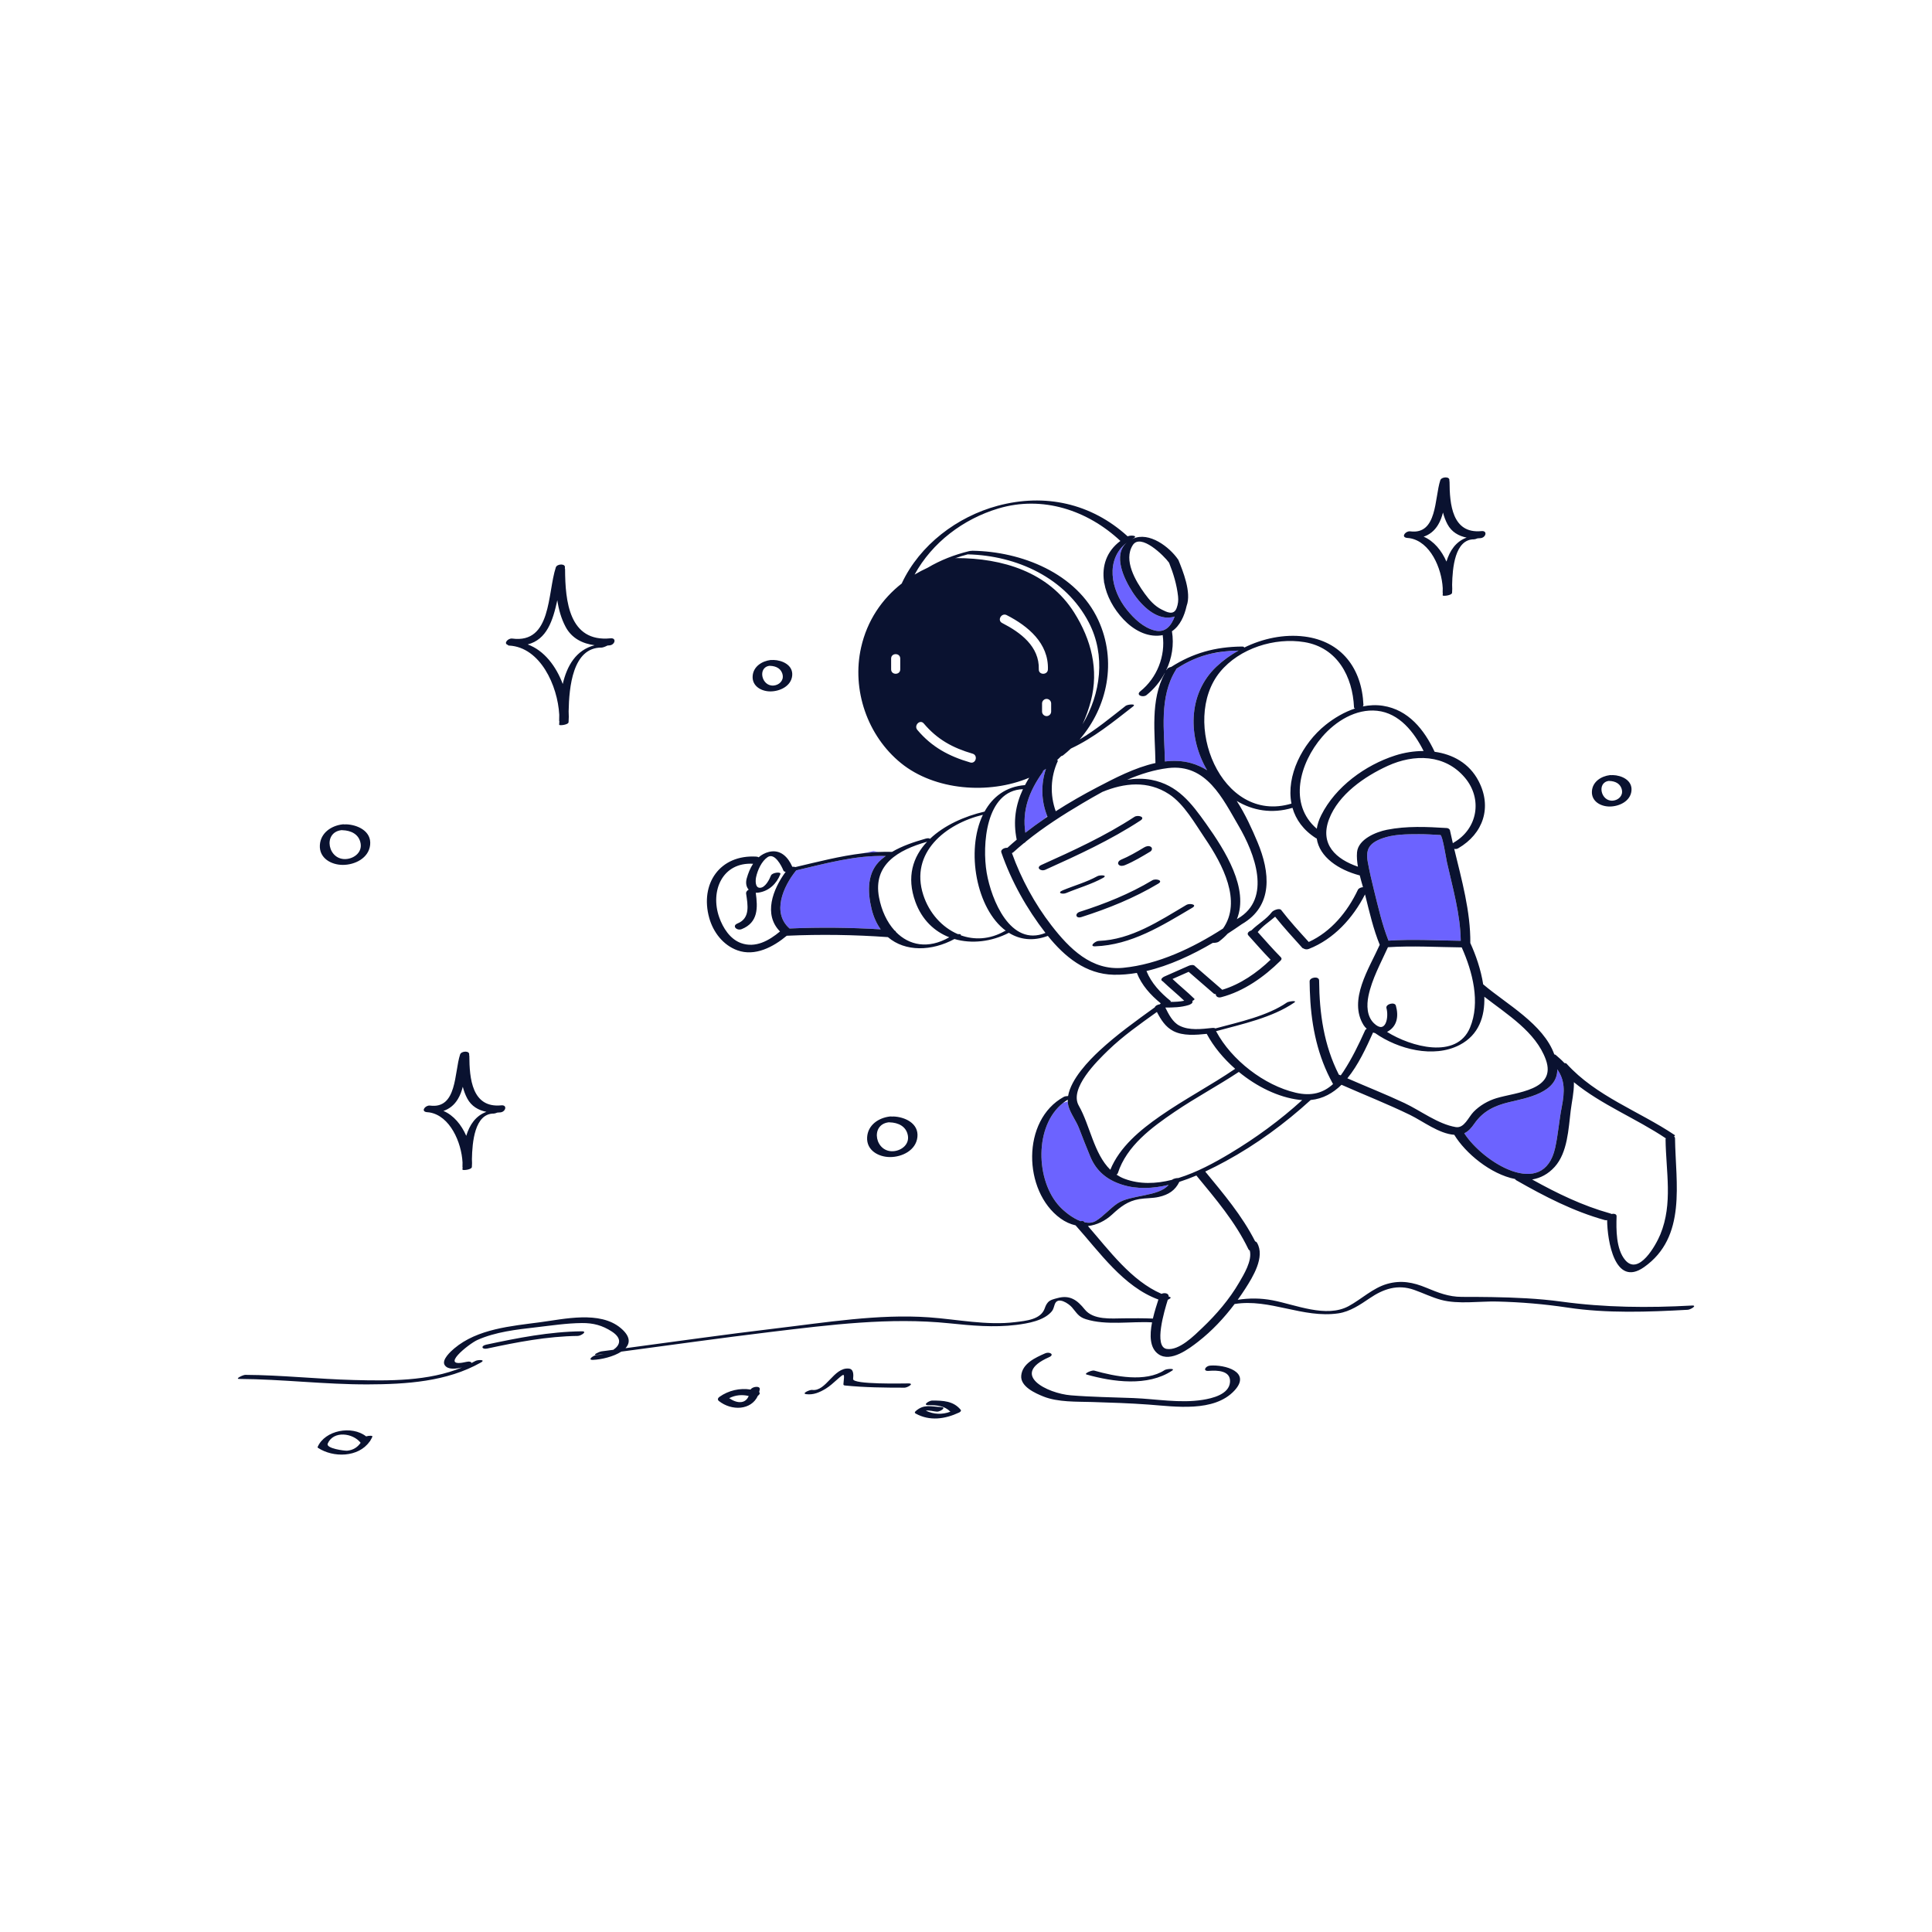 <?xml version="1.0" standalone="no"?>
<svg version="1.1" id="Layer_1" xmlns="http://www.w3.org/2000/svg" xmlns:xlink="http://www.w3.org/1999/xlink" x="0px" y="0px" width="595.279px" height="595.281px" viewBox="0 0 595.279 595.281" enable-background="new 0 0 595.279 595.281" xml:space="preserve">
<path id="color_x5F_2" fill="#6c63ff" d="M360.076,365.078c-3.104,3.707-11.618,2.975-15.678,5.653
	c-2.413,1.593-4.266,3.938-6.72,5.429c-1.042,0.633-2.244,0.713-3.478,0.459c-0.067-0.074-0.136-0.154-0.202-0.229
	c-0.175-0.195-0.59-0.213-1.046-0.131c-2.555-0.943-5.068-3.031-6.443-4.5c-7.445-7.947-7.915-24.938,1.087-31.959l1.401-0.461
	c0.016,0.492,0.063,0.98,0.193,1.453c0.646,2.328,2.421,4.559,3.295,6.881c1.088,2.895,2.251,5.759,3.421,8.617
	c1.859,4.547,5.183,7.26,9.901,8.75C350.375,366.48,355.264,366.225,360.076,365.078z M479.823,329.483
	c0.102,7.271-9.532,8.838-14.946,10.138c-4.388,1.053-7.95,2.766-10.591,6.572c-0.922,1.328-1.837,2.395-3.123,2.98
	c5.718,8.92,24.423,20.639,28.01,4.504c0.924-4.156,1.203-8.416,2.025-12.563C482.178,336.178,482.139,332.774,479.823,329.483z
	 M443.809,257.282c-2.189-0.13-4.385-0.263-6.581-0.261c-3.771,0.005-7.886,0.004-11.468,1.338c-4.014,1.494-5.018,3.469-4.313,7.3
	c0.535,2.912,1.194,5.801,1.914,8.672c1.292,5.155,2.486,10.535,4.458,15.497c7.409-0.487,14.838-0.054,22.256,0.042
	c-0.101-8.177-2.495-16.343-4.264-24.259C445.621,264.755,444.464,257.321,443.809,257.282z M269.118,262.242l-3.296,0.672
	c1.655-0.197,3.315-0.339,4.98-0.409L269.118,262.242z M245.304,268.185c-0.021,0.03-0.034,0.057-0.059,0.088
	c-3.898,4.832-7.519,12.938-1.969,17.811c9.367-0.404,18.731-0.304,28.084,0.261c-1.25-1.717-2.225-3.833-2.835-6.379
	c-1.258-5.251-1.449-11.303,3.033-15.155c0.438-0.376,0.894-0.725,1.354-1.061C263.582,263.472,254.336,266.071,245.304,268.185z
	 M355.792,194.258c3.34,0.822,5.134-1.542,6.148-4.305c-5.227,1.73-10.255-3.342-12.935-7.45
	c-2.755-4.224-6.161-11.489-1.877-15.285c-6.55,5.125-4.97,14.409,0.095,20.678C349.409,190.6,352.306,193.399,355.792,194.258z
	 M340.157,179.126l-0.076,0.265c0,0,0.058,0.08,0.157,0.219C340.21,179.448,340.18,179.288,340.157,179.126z M376.901,200.757
	c-1.138,0.172-2.334,0.371-3.544,0.596c-3.826,0.863-7.354,2.381-10.902,4.709c-0.02,0.083-0.05,0.172-0.114,0.273
	c-5.293,8.451-3.567,18.808-3.418,28.285c2.735-0.321,5.456-0.229,8.081,0.508c1.779,0.499,3.409,1.259,4.929,2.193
	c-5.807-9.874-6.178-23.355,2.865-31.912c2.015-1.907,4.334-3.581,6.837-4.98c-0.101,0.021-0.196,0.036-0.275,0.037
	C379.809,200.483,378.336,200.589,376.901,200.757z M322.678,251.47c-1.878-4.628-2.015-9.851-0.408-14.564
	c-0.276,0.184-0.553,0.368-0.838,0.542c-0.016,0.173-0.085,0.366-0.237,0.583c-4.144,5.868-6.285,11.624-5.271,18.544
	c1.924-1.507,3.915-2.944,5.942-4.334L322.678,251.47z"></path>
<path id="color_x5F_1" d="M351.408,252.8c-9.253,6.048-19.266,10.652-29.322,15.181c-1.402,0.631-3.046-0.655-1.222-1.477
	c9.833-4.427,19.629-8.905,28.678-14.819C350.607,250.988,353.056,251.722,351.408,252.8z M338.118,269.971
	c-3.387,1.86-7.117,2.873-10.668,4.353c-1.892,0.788-0.115,1.321,1.05,0.836c3.776-1.573,7.729-2.668,11.332-4.647
	C341.53,269.581,338.881,269.552,338.118,269.971z M344.646,266.373c0.453,0.59,1.378,0.437,1.963,0.195
	c2.743-1.133,5.281-2.667,7.82-4.19c0.523-0.313,0.733-1.081,0.167-1.457c-0.646-0.43-1.474-0.175-2.075,0.186
	c-2.328,1.396-4.666,2.771-7.18,3.81C344.826,265.129,344.216,265.811,344.646,266.373z M355.054,271.23
	c-6.984,4.187-14.558,7.222-22.299,9.692c-1.716,0.548-1.306,2.197,0.438,1.64c8.237-2.628,16.271-5.855,23.701-10.308
	C358.58,271.245,356.081,270.614,355.054,271.23z M365.572,278.799c-8.356,4.942-17.021,10.754-27.038,11.108
	c-1.085,0.039-3.072,1.738-1.12,1.67c11.163-0.395,20.616-6.365,29.962-11.892C369.064,278.686,366.522,278.237,365.572,278.799z
	 M179.233,410.196c-9.983,0.123-19.688,2.032-29.419,4.114c-1.75,0.375-1.396,1.563,0.32,1.195
	c9.237-1.978,18.433-3.77,27.913-3.885C178.981,411.608,181.18,410.174,179.233,410.196z M520.031,403.563
	c-12.144,0.676-24.913,1.15-36.982-0.67c-7.222-1.09-14.49-1.698-21.792-1.873c-5.387-0.127-11.966,0.916-17.233-0.512
	c-2.879-0.779-5.506-2.088-8.308-3.08c-5.114-1.81-9.463-0.297-13.702,2.582c-2.885,1.961-6.072,4.123-9.611,4.647
	c-10.937,1.625-21.221-4.64-32.005-2.87c-3.254,4.32-7.027,8.34-11.25,11.615c-2.808,2.181-8.417,6.441-12.175,3.869
	c-2.771-1.896-2.771-5.914-2.008-9.834c-6.572-0.365-14.073,1.021-20.413-0.98c-2.309-0.729-2.786-1.949-4.277-3.66
	c-0.98-1.125-4.397-3.494-5.293-0.91c-0.228,0.658-0.411,1.543-0.857,2.094c-2.403,2.961-7.45,3.795-11.021,4.24
	c-6.896,0.855-13.751,0.211-20.63-0.496c-18.335-1.885-36.813,0.479-55.048,2.674c-15.353,1.85-30.663,4.023-45.992,6.056
	c-2.412,1.572-6.206,2.446-8.707,2.542c-1.947,0.075,0.185-1.471,1.163-1.509c0.689-0.026,1.414-0.138,2.124-0.319
	c-0.672,0.088-1.343,0.18-2.015,0.266c-1.883,0.242,0.609-0.967,1.285-1.053c1.23-0.158,2.46-0.328,3.69-0.49
	c2.067-1.385,2.825-3.496-0.447-5.621c-2.938-1.91-5.742-2.656-9.244-2.621c-4.785,0.047-9.454,0.775-14.193,1.318
	c-6.008,0.689-12.43,1.41-18,3.897c-2.679,1.196-12.215,8.851-3.288,6.729c0.885-0.209,1.405,0.027,1.474,0.363
	c0.396-0.205,0.796-0.398,1.187-0.619c0.722-0.41,3.375-0.479,1.694,0.473c-10.467,5.929-23.089,6.703-34.854,6.74
	c-13.221,0.041-26.376-1.611-39.59-1.682c-1.46-0.007,1.206-1.26,1.859-1.257c11.155,0.06,22.271,1.304,33.421,1.59
	c10.942,0.281,23.012,0.407,33.343-3.864c-1.932,0.442-4.357,0.762-5.32-0.738c-1.038-1.614,1.907-4.256,2.926-5.116
	c7.19-6.067,17.538-6.894,26.48-8.085c7.422-0.988,18.394-3.594,24.808,1.779c3.037,2.543,2.971,4.631,1.491,6.219
	c15.327-2.039,30.634-4.234,45.989-6.053c15.495-1.834,31.925-4.568,47.554-3.455c8.729,0.623,17.786,2.562,26.536,1.475
	c3.253-0.404,7.883-0.742,9.1-4.256c0.251-0.725,0.477-1.229,0.967-1.818c0.675-0.813,2.016-1.074,2.966-1.335
	c3.871-1.058,6.125,0.677,8.381,3.493c2.675,3.341,8.186,2.781,12.058,2.746c2.988-0.026,5.967-0.047,8.947,0.074
	c0.507-2.192,1.189-4.275,1.699-5.865c-10.778-3.924-18.147-14.625-25.521-22.854c-1.595-0.361-3.176-1.061-4.682-2.156
	c-11.545-8.396-12.006-30.295,1.065-37.44c0.286-0.157,0.827-0.246,1.311-0.251c0.864-5.25,6.483-11.018,9.659-13.965
	c5.325-4.941,11.202-9.139,17.077-13.387c0.083-0.432,0.813-0.818,1.54-0.926c0.079-0.104,0.163-0.201,0.267-0.279
	c-3.15-2.598-5.868-5.57-7.354-9.375c-2.391,0.4-4.777,0.615-7.141,0.563c-8.597-0.187-15.102-5.524-20.286-11.969
	c-4.62,1.725-8.669,1.139-12.014-0.954c-5.363,2.77-11.458,3.465-16.771,1.914c-6.973,3.78-15.14,4.008-20.492-0.581
	c-10.367-0.742-20.743-0.898-31.127-0.426c-0.017,0.001-0.029-0.002-0.045-0.001c-4.129,3.45-9.766,6.46-15.218,4.488
	c-4.372-1.581-7.427-5.548-8.661-9.956c-2.954-10.554,3.298-19.596,14.514-18.912c0.328,0.02,0.552,0.101,0.704,0.216
	c0.889-0.778,1.94-1.371,3.189-1.675c3.536-0.861,5.886,1.608,7.18,4.583c0.345-0.032,0.685,0,0.944,0.1
	c6.836-1.596,13.766-3.414,20.768-4.246c1.655-0.197,3.315-0.339,4.98-0.409c1.346-0.057,2.694-0.07,4.044-0.025
	c3.186-1.875,6.742-3.047,10.326-4.076c0.752-0.216,1.202-0.129,1.345,0.068c4.366-4.167,10.646-6.983,16.834-8.408
	c2.49-4.532,6.566-7.714,12.458-8.16c0.397-0.761,0.824-1.518,1.288-2.273c-12.442,5.245-29.117,3.922-39.493-4.497
	c-10.365-8.41-15.238-22.594-12.296-35.644c1.868-8.285,6.408-14.931,12.582-19.756c-0.017-0.022-0.022-0.049-0.009-0.079
	c5.518-11.757,17.037-20.464,29.481-23.811c14.591-3.924,28.882-0.779,40.08,9.415c0.82-0.428,3.448-0.271,1.733,0.635
	c-0.174,0.092-0.337,0.19-0.503,0.286c0.138-0.07,0.274-0.144,0.422-0.208c4.986-2.231,11.261,2.572,13.898,6.438
	c0.003,0.004,0.003,0.008,0.005,0.012c0.038,0.042,0.069,0.088,0.091,0.142c1.329,3.285,4.089,9.97,2.521,14.117
	c-0.674,3.079-2.026,6.13-4.524,7.826c0.001,0.006,0.004,0.01,0.005,0.015c0.68,4.15-0.014,8.305-1.765,11.985
	c0.044-0.031,0.088-0.06,0.131-0.09c0.054-0.088,0.097-0.179,0.151-0.267c0.207-0.33,0.717-0.56,1.249-0.662
	c6.688-4.264,13.568-6.193,21.732-6.276c0.683-0.007,0.827,0.148,0.699,0.352c5.783-2.856,12.396-4.232,18.636-3.438
	c11.425,1.456,17.675,9.83,18.165,21.065c0.008,0.173-0.073,0.332-0.205,0.474c2.035-0.417,4.122-0.522,6.21-0.2
	c7.849,1.216,12.731,7.365,15.932,14.171c5.568,0.771,10.673,3.512,13.533,9.003c4.201,8.063,1.486,16.216-6.265,20.729
	c-0.436,0.253-0.876,0.28-1.238,0.171c2.3,9.529,5.06,19.319,4.966,29.028c1.67,3.644,3.262,8.181,3.962,12.737
	c0.034,0.022,0.07,0.04,0.102,0.065c7.021,5.988,18.456,12.139,21.812,21.512c0.174,0.021,0.324,0.066,0.429,0.154
	c0.913,0.769,1.856,1.604,2.708,2.521c0.278-0.007,0.512,0.04,0.631,0.173c9.126,10.084,22.258,14.573,33.333,22
	c0.147,0.1,0.035,0.27-0.213,0.448c0.185,0.123,0.304,0.308,0.308,0.569c0.171,13.713,3.7,30.371-9.561,39.688
	c-9.028,6.344-11.313-8.271-11.357-14.492c-0.238,0.047-0.476,0.051-0.693-0.008c-9.741-2.717-18.535-7.279-27.281-12.26
	c-0.211-0.12-0.332-0.258-0.395-0.4c-7.581-1.494-15.334-8.014-18.732-13.625c-4.699-0.32-9.731-4.228-13.617-6.119
	c-6.923-3.371-14.09-6.178-21.127-9.293c-2.598,2.547-5.696,4.328-9.503,4.695c-7.906,7.213-16.749,13.711-26.145,18.818
	c-1.976,1.073-4.109,2.18-6.34,3.225c5.629,6.85,11.343,13.563,15.374,21.494c0.239,0.076,0.443,0.219,0.578,0.445
	c2.576,4.354-1.314,10.568-3.623,14.174c-0.736,1.148-1.521,2.281-2.327,3.404c3.558-0.557,7.105-0.539,10.732,0.148
	c7.056,1.34,16.551,5.535,23.448,1.801c3.958-2.143,7.482-5.607,11.891-6.857c4.264-1.207,7.977-0.502,12.044,1.188
	c3.639,1.513,6.887,2.813,10.917,2.817c3.063,0.004,6.13,0.004,9.194,0.061c7.199,0.129,14.422,0.424,21.563,1.403
	c13.304,1.825,26.716,1.948,40.113,1.205C523.178,402.146,520.878,403.516,520.031,403.563z M277.378,202.909
	c0-1.81-2.808-1.81-2.808,0v3.333c0,1.81,2.808,1.81,2.808,0V202.909z M401.225,338.955c-0.303-0.021-0.605-0.041-0.917-0.08
	c-6.463-0.783-13.107-4.08-18.606-8.6c-6.479,4.289-13.362,7.939-19.79,12.308c-7.051,4.792-14.788,10.459-17.5,18.927
	c-0.051,0.156-0.198,0.295-0.401,0.416c0.75,0.492,1.551,0.934,2.455,1.271c4.711,1.76,9.712,1.566,14.617,0.334
	c0.435-0.363,1.367-0.576,2.011-0.563c5.707-1.758,11.208-4.768,15.882-7.57C386.864,350.668,394.414,345.162,401.225,338.955z
	 M413.892,330.215c2.655-4.045,4.746-8.371,6.729-12.775c0.081-0.182,0.264-0.336,0.497-0.462c-0.364-0.325-0.698-0.681-0.952-1.087
	c-4.84-7.764,1.699-17.508,4.953-24.788c-1.952-4.757-3.137-9.947-4.383-14.917c-0.048-0.193-0.106-0.399-0.159-0.597
	c-3.714,7.289-9.59,13.762-17.306,16.791c-0.63,0.248-1.295,0.116-1.7-0.171c-0.126-0.022-0.229-0.066-0.293-0.139
	c-2.842-3.152-5.734-6.3-8.389-9.62c-1.799,1.571-3.873,2.858-5.364,4.732c2.34,2.605,4.647,5.261,7.11,7.749
	c0.075,0.076,0.125,0.152,0.161,0.229c0.028,0.049,0.045,0.101,0.055,0.156c0,0.003,0.001,0.005,0.002,0.008
	c0.007,0.047,0.005,0.097-0.002,0.148c-0.002,0.024-0.005,0.048-0.011,0.072c-0.006,0.022-0.016,0.045-0.025,0.069
	c-0.021,0.055-0.047,0.108-0.083,0.161c-0.007,0.01-0.014,0.021-0.021,0.031c-0.032,0.044-0.067,0.086-0.108,0.128
	c-0.025,0.029-0.043,0.057-0.074,0.087c-5.044,4.997-11.344,9.449-18.277,11.24c-1.051,0.273-1.671-0.314-1.649-0.941
	c-0.262-0.006-0.491-0.063-0.64-0.191c-2.573-2.229-5.146-4.461-7.719-6.691c-1.66,0.734-3.32,1.469-4.979,2.201
	c2.2,2.092,4.586,3.986,6.748,6.117c0.161,0.158-0.163,0.426-0.639,0.658c0.018,0.035,0.042,0.063,0.053,0.104
	c0.172,0.642-0.795,1.039-1.238,1.175c-2.304,0.702-4.733,0.752-7.131,0.754c1.024,2.059,2.238,4.484,4.316,5.563
	c3.056,1.586,6.839,1.052,10.126,0.723c0.485-0.049,0.797,0.018,0.972,0.146c7.297-1.969,15.949-3.797,22.069-7.996
	c0.491-0.338,3.391-0.762,2.209,0.049c-6.747,4.629-16.093,6.627-24.081,8.799c0.033,0.039,0.066,0.076,0.092,0.122
	c4.706,8.769,14.734,16.548,24.446,18.825c4.841,1.137,8.5,0.117,11.544-2.674c-0.037-0.041-0.073-0.082-0.102-0.131
	c-0.288-0.521-0.56-1.043-0.825-1.568c-4.322-8.494-5.931-17.616-6.247-27.069c-0.032-0.954-0.056-1.909-0.063-2.87
	c-0.009-1.246,2.919-1.725,2.93-0.242c0.075,10.135,1.476,19.959,6.082,29.008c0.095,0.019,0.188,0.045,0.275,0.086
	c0.101,0.045,0.203,0.088,0.304,0.133C413.368,330.984,413.633,330.609,413.892,330.215z M450.076,289.871
	c-0.101-8.177-2.495-16.343-4.264-24.259c-0.19-0.856-1.349-8.29-2.004-8.329c-2.189-0.13-4.385-0.263-6.581-0.261
	c-3.771,0.005-7.886,0.004-11.468,1.338c-4.014,1.494-5.018,3.469-4.313,7.3c0.535,2.912,1.194,5.801,1.914,8.672
	c1.292,5.155,2.486,10.535,4.458,15.497C435.229,289.341,442.658,289.774,450.076,289.871z M464.877,339.621
	c-4.388,1.053-7.95,2.766-10.591,6.572c-0.922,1.328-1.837,2.395-3.123,2.98c5.718,8.92,24.423,20.639,28.01,4.504
	c0.924-4.156,1.203-8.416,2.025-12.563c0.979-4.938,0.939-8.342-1.375-11.633C479.925,336.754,470.291,338.321,464.877,339.621z
	 M483.953,342.238c-0.687,5.635-0.962,12.881-4.918,17.279c-2.036,2.264-4.422,3.479-6.962,3.9
	c7.702,4.278,15.502,8.073,24.056,10.457c0.159,0.045,0.277,0.104,0.377,0.168c0.78-0.164,1.611-0.004,1.588,0.7
	c-0.129,4.046-0.188,10.136,2.654,13.5c4.146,4.909,9.436-4.504,10.842-7.935c3.888-9.486,1.718-19.344,1.594-29.246
	c-0.001-0.111,0.036-0.217,0.093-0.315c-9.192-6.164-19.795-10.313-28.354-17.312c0.006,0.113,0.019,0.225,0.02,0.338
	C484.973,336.633,484.297,339.414,483.953,342.238z M449.728,321.971c-8.009,4.166-18.976,1.309-26.021-3.645
	c-0.219-0.055-0.434-0.113-0.646-0.191c-2.109,4.688-4.555,10.01-7.916,14.108c5.854,2.569,11.813,4.905,17.599,7.626
	c4.924,2.316,10.345,6.505,15.799,7.404c2.628,0.434,3.886-3.055,5.509-4.717c1.896-1.941,4.423-3.4,7.014-4.188
	c6.042-1.838,18.669-2.391,15.219-11.906c-3.093-8.525-11.858-13.85-18.938-19.355C457.532,313.2,455.671,318.879,449.728,321.971z
	 M450.376,291.905c-7.574-0.079-15.162-0.544-22.728-0.057c-2.203,4.884-4.94,9.787-6.015,15.053c-0.567,2.78-0.532,6.229,1.7,8.38
	c3.668,3.535,4.619-1.934,3.856-4.654c-0.352-1.254,2.544-2.037,2.897-0.777c0.913,3.256,0.432,6.441-2.719,8.097
	c7.332,4.593,21.419,8.524,25.547-1.276C456.204,308.869,453.713,299.371,450.376,291.905z M440.142,233.667
	c-4.131-0.446-8.511,0.458-12.575,2.313c-7.107,3.246-15.144,8.771-18.057,16.401c-2.983,7.813,2.193,12.364,8.889,14.658
	c-0.261-1.519-0.4-3.018-0.278-4.429c0.35-4.044,5.887-6.289,9.22-6.947c6.101-1.205,12.286-0.913,18.456-0.531
	c0.388,0.023,0.876,0.311,0.961,0.719c0.277,1.316,0.578,2.639,0.89,3.966c0.097-0.086,0.204-0.171,0.34-0.25
	c7.313-4.256,8.869-13.429,3.368-19.949c-3.039-3.603-6.9-5.442-11.021-5.929C440.267,233.683,440.204,233.676,440.142,233.667z
	 M407.397,227.011c-7.02,8.147-10.468,20.812-1.678,28.334c0.197-1.314,0.637-2.704,1.371-4.169
	c4.392-8.773,13.566-15.435,22.782-18.396c2.784-0.894,5.79-1.386,8.765-1.383c-2.911-5.807-7.472-11.676-14.326-12.396
	C417.782,218.314,411.528,222.217,407.397,227.011z M375.905,207.044c-12.324,15.058,0.227,47.111,22.017,40.557
	c-1.689-8.526,3.315-18.495,10.515-24.251c2.656-2.124,5.768-3.971,9.081-5.056c-0.191-0.061-0.317-0.166-0.326-0.329
	c-0.416-9.51-5.139-18.44-15.278-20.117C392.772,196.337,381.896,199.725,375.905,207.044z M381.106,283.221
	c0.07-0.052,0.144-0.105,0.229-0.155c10.704-6.188,5.177-20.271,0.33-28.557c-4.938-8.439-9.914-19.276-21.767-17.853
	c-4.288,0.515-8.51,1.854-12.596,3.601c2.49-0.399,5.006-0.451,7.474,0.025c8.072,1.557,12.316,7.168,16.847,13.541
	C377.513,262.109,384.891,273.791,381.106,283.221z M361.94,189.954c-5.227,1.73-10.255-3.342-12.935-7.45
	c-2.755-4.224-6.161-11.489-1.877-15.285c-6.55,5.125-4.97,14.409,0.095,20.678c2.187,2.705,5.083,5.503,8.568,6.362
	C359.132,195.081,360.926,192.716,361.94,189.954z M373.357,201.353c-3.826,0.863-7.354,2.381-10.902,4.709
	c-0.02,0.083-0.05,0.172-0.114,0.273c-5.293,8.451-3.567,18.808-3.418,28.285c2.735-0.321,5.456-0.229,8.081,0.508
	c1.779,0.499,3.409,1.259,4.929,2.193c-5.807-9.874-6.178-23.355,2.865-31.912c2.015-1.907,4.334-3.581,6.837-4.98
	c-0.101,0.021-0.196,0.036-0.275,0.037c-1.55,0.016-3.023,0.121-4.458,0.29C375.688,200.9,374.507,201.094,373.357,201.353z
	 M352.691,182.883c1.443,1.986,3.044,3.85,5.298,4.957c1.368,0.672,3.661,1.971,4.563-0.523c0.428-1.184,0.565-2.304,0.428-3.572
	c-0.385-3.555-1.437-7.054-2.771-10.365c-1.59-2.216-8.77-9.204-11.186-5.417C346.061,172.606,349.897,179.038,352.691,182.883z
	 M281.797,177.04c1.292-0.777,2.644-1.476,4.034-2.115c3.955-2.345,8.225-3.999,12.701-5.096c0.343-0.084,0.607-0.107,0.826-0.103
	c0.096-0.02,0.179-0.033,0.235-0.032c15.055,0.215,32.124,6.865,38.809,21.373c5.78,12.541,2.918,26.739-5.767,36.787
	c5.044-2.979,9.629-6.807,14.214-10.382c0.563-0.438,3.463-0.738,2.252,0.207c-6.075,4.737-12.125,9.676-19.133,12.956
	c-0.778,0.731-1.587,1.436-2.434,2.104c-0.109,0.086-0.316,0.167-0.565,0.239c-0.412,0.427-0.836,0.843-1.273,1.244
	c0.186,0.055,0.282,0.149,0.217,0.292c-2.238,4.873-2.435,10.442-0.624,15.446c4.169-2.671,8.466-5.132,12.77-7.377
	c5.251-2.74,11.57-6.078,17.955-7.477c-0.124-9.285-1.674-19.296,2.905-27.74c-0.009-0.001-0.021-0.001-0.031-0.003
	c-1.381,2.597-3.292,4.929-5.635,6.808c-1.058,0.848-3.424,0.042-1.887-1.189c5.096-4.087,7.788-10.836,6.878-17.297
	c-0.194,0.039-0.386,0.082-0.589,0.108c-4.418,0.569-8.506-1.796-11.472-4.925c-3.083-3.253-5.252-7.27-5.944-11.258
	c-0.027-0.161-0.058-0.322-0.08-0.483c-0.667-4.651,0.712-9.222,5.051-12.457c-10.119-9.476-23.992-14.076-37.622-9.991
	C296.821,159.905,287.205,167.146,281.797,177.04z M322.678,251.47c-1.878-4.628-2.015-9.851-0.408-14.564
	c-0.276,0.184-0.553,0.368-0.838,0.542c-0.016,0.173-0.085,0.366-0.237,0.583c-4.144,5.868-6.285,11.624-5.271,18.544
	c1.924-1.507,3.915-2.944,5.942-4.334c0.292-0.201,0.577-0.411,0.872-0.609C322.715,251.58,322.7,251.523,322.678,251.47z
	 M322.475,220.645c0.766,0,1.403-0.639,1.403-1.403v-2.5c0-0.765-0.639-1.403-1.403-1.403c-0.764,0-1.402,0.639-1.402,1.403v2.5
	C321.072,220.007,321.71,220.645,322.475,220.645z M299.681,232.222c-6.132-1.788-10.894-4.379-15.048-9.306
	c-1.168-1.385-3.143,0.61-1.984,1.984c4.461,5.29,9.711,8.109,16.286,10.027C300.676,235.436,301.414,232.728,299.681,232.222z
	 M330.979,188.752c5.245,8.323,7.653,17.614,5.119,27.27c-0.636,2.426-1.493,4.836-2.559,7.154
	c5.648-9.395,7.184-21.251,1.965-31.333c-7.158-13.826-22.245-20.681-37.333-21.035c-1.349,0.351-2.669,0.755-3.958,1.229
	c0.02-0.003,0.04-0.007,0.06-0.01c0.159-0.043,0.308-0.07,0.428-0.07C308.788,171.968,323.057,176.181,330.979,188.752z
	 M320.072,206.242c-0.056,1.811,2.752,1.806,2.807,0c0.243-8.052-6.101-13.334-12.695-16.712c-1.606-0.822-3.026,1.599-1.416,2.423
	C314.458,194.869,320.284,199.194,320.072,206.242z M245.304,268.185c-0.021,0.03-0.034,0.057-0.059,0.088
	c-3.898,4.832-7.519,12.938-1.969,17.811c9.367-0.404,18.731-0.304,28.084,0.261c-1.25-1.717-2.225-3.833-2.835-6.379
	c-1.258-5.251-1.449-11.303,3.033-15.155c0.438-0.376,0.894-0.725,1.354-1.061C263.582,263.472,254.336,266.071,245.304,268.185z
	 M240.331,287.001c-5.146-5.22-2.267-12.944,1.745-18.379c-0.332-0.031-0.599-0.15-0.695-0.395
	c-0.564-1.413-2.688-5.613-4.875-4.128c-1.853,1.257-3.091,4.02-3.542,6.152c-0.203,0.956-0.371,3.395,1.272,3.29
	c1.601-0.102,2.83-2.568,3.313-3.792c0.354-0.899,3.222-1.25,2.888-0.4c-1.163,2.958-3.495,5.191-6.703,5.674
	c-0.309,0.046-0.599,0.057-0.876,0.045c0.658,4.669,0.75,9.159-4.325,11.21c-1.505,0.607-3.135-0.998-1.293-1.742
	c3.965-1.603,3.173-5.658,2.651-9.182c-0.079-0.536,0.292-0.972,0.792-1.234c-0.739-0.812-0.996-2.062-0.605-3.468
	c0.435-1.567,1.063-3.148,1.955-4.509c-9.465-0.559-13.298,8.386-10.426,16.511c1.143,3.232,3.308,6.697,6.7,7.924
	C232.781,292.195,236.937,289.824,240.331,287.001z M292.484,288.792c-4.583-1.789-8.422-5.381-10.436-10.911
	c-2.805-7.702-0.769-13.896,3.616-18.549c-0.076,0.027-0.135,0.058-0.221,0.082c-8.563,2.457-16.534,6.874-14.598,17.089
	c0.771,4.067,2.449,7.627,4.792,10.206c0.247,0.103,0.379,0.261,0.418,0.45C280.083,291.253,285.92,292.542,292.484,288.792z
	 M309.898,286.768c-9.033-6.679-12.379-24.631-7.055-35.717c-11.452,2.75-22.6,11.636-18.36,24.709
	c1.806,5.568,5.776,9.972,10.633,12.055c0.643-0.04,1.151,0.04,0.857,0.34c4.199,1.532,8.979,1.351,13.565-1.26
	C309.613,286.853,309.742,286.81,309.898,286.768z M322.124,287.447c-5.768-7.453-10.523-15.892-13.599-24.817
	c-0.289-0.838,0.917-1.475,1.875-1.417c0.934-0.851,1.892-1.681,2.863-2.497c-1.167-5.737-0.331-10.751,1.928-15.567
	c-11.521,0.419-12.616,17.333-11.174,25.771C305.444,277.259,311.36,291.84,322.124,287.447z M376.834,286.094
	c5.875-8.361-0.071-19.72-5.557-27.783c-3.076-4.522-6.426-10.58-11.091-13.625c-6.534-4.265-13.768-3.475-20.534-0.682
	c-2.077,1.13-4.104,2.305-6.065,3.463c-6.01,3.547-11.998,7.382-17.458,11.796c-0.151,0.228-0.393,0.412-0.67,0.544
	c-1.085,0.895-2.156,1.804-3.192,2.75c-0.142,0.129-0.305,0.222-0.479,0.287c2.85,7.93,7.013,15.62,12.163,22.272
	c5.542,7.159,12.349,14.028,22.114,13.081C356.851,297.152,367.572,292.056,376.834,286.094z M360.67,308.4
	c0.096,0.076,0.073,0.184-0.026,0.297c1.419-0.004,2.847-0.055,4.229-0.352c-2.142-2.059-4.466-3.92-6.604-5.982
	c-0.112-0.049-0.218-0.111-0.301-0.205c-0.456-0.515,0.354-1.078,0.749-1.252c2.514-1.111,5.028-2.223,7.542-3.333
	c0.522-0.231,1.487-0.422,1.932,0.08c0.015,0.016,0.018,0.032,0.029,0.048c2.792,2.42,5.583,4.84,8.375,7.262
	c5.562-1.66,10.716-5.25,14.897-9.26c-2.357-2.421-4.585-4.979-6.845-7.489c-0.563-0.625,0.089-1.273,0.918-1.535
	c1.997-1.997,4.583-3.392,6.313-5.649c0.426-0.556,2.34-1.342,2.879-0.639c2.63,3.431,5.583,6.638,8.489,9.845
	c6.883-3.15,11.938-9.31,15.139-16.071c0.229-0.485,0.924-0.771,1.572-0.814c-0.338-1.182-0.687-2.401-0.994-3.635
	c-0.037-0.006-0.076-0.008-0.112-0.018c-6.415-1.701-12.304-5.601-13.146-11.352c-0.083-0.02-0.159-0.045-0.221-0.084
	c-3.933-2.502-6.225-5.771-7.25-9.357c-6.394,1.915-12.299,0.815-17.177-2.13c2.622,4.053,4.672,8.568,6.397,12.681
	c3.879,9.249,4.938,19.633-4.83,25.29c-1.4,0.978-2.858,1.96-4.364,2.935c-0.786,0.857-1.69,1.688-2.758,2.477
	c-0.332,0.245-1.184,0.383-1.829,0.354c-6.371,3.738-13.372,7.01-20.432,8.67C354.765,302.934,357.507,305.84,360.67,308.4z
	 M332.392,340.676c3.444,6.002,4.641,14.81,9.716,19.744c2.866-7.035,9.233-12.27,15.319-16.51
	c7.494-5.223,15.604-9.46,23.149-14.594c-3.615-3.174-6.664-6.865-8.718-10.691c-0.014-0.027-0.017-0.053-0.024-0.08
	c-3.38,0.35-7.322,0.688-10.332-0.873c-2.438-1.268-3.823-3.521-5.043-5.873c-5.19,3.715-10.466,7.412-15.05,11.854
	C338.046,326.916,329.353,335.383,332.392,340.676z M327.596,339.801c-9.001,7.021-8.532,24.012-1.087,31.959
	c1.375,1.469,3.889,3.557,6.443,4.5c0.456-0.084,0.871-0.064,1.046,0.131c0.066,0.074,0.135,0.154,0.202,0.229
	c1.232,0.252,2.436,0.174,3.478-0.459c2.454-1.49,4.307-3.836,6.72-5.429c4.061-2.679,12.573-1.946,15.678-5.653
	c-4.813,1.146-9.701,1.402-14.267-0.039c-4.719-1.488-8.042-4.203-9.901-8.748c-1.171-2.859-2.333-5.727-3.422-8.617
	c-0.875-2.324-2.649-4.555-3.294-6.881c-0.131-0.474-0.178-0.961-0.193-1.455c-0.006-0.168-0.021-0.334-0.018-0.504
	C328.494,339.129,328.038,339.457,327.596,339.801z M381.807,395.153c1.397-2.409,4.066-6.685,3.273-9.845
	c-0.182-0.086-0.334-0.217-0.43-0.416c-4.059-8.452-10.09-15.475-16-22.666c-0.01-0.012-0.014-0.023-0.022-0.036
	c-1.713,0.728-3.472,1.388-5.254,1.957c-1.301,2.647-3.303,3.956-6.322,4.644c-1.971,0.447-4.017,0.336-6.003,0.664
	c-3.568,0.59-5.833,2.398-8.354,4.728c-2.201,2.034-4.797,3.274-7.486,3.579c6.572,7.542,13.347,16.848,22.676,20.895
	c0.883-0.453,2.293-0.193,2.206,0.842c0.134,0.043,0.263,0.102,0.398,0.143c0.504,0.155,0.009,0.543-0.673,0.84
	c-1.021,3.264-4.42,14.523-0.33,15.149c3.852,0.591,8.506-4.163,10.995-6.528C374.788,405.008,378.817,400.309,381.807,395.153z
	 M114.738,442.664c-0.187,0.432-0.405,0.832-0.646,1.211c0.033,0.08-0.057,0.191-0.225,0.313c-3.408,4.873-11.21,5.026-15.925,1.892
	c-0.092-0.068-0.114-0.154-0.068-0.258c2.246-5.174,10.56-6.703,14.931-3.251C113.708,442.301,114.895,442.299,114.738,442.664z
	 M111.114,444.541c-2.353-3.008-8.37-3.832-10.138,0.238c-0.665,1.531,5.268,2.268,5.977,2.203
	C108.816,446.815,110.167,445.92,111.114,444.541z M234.098,428.096c-0.047,0.293-0.12,0.561-0.19,0.83
	c0.382,0.34,0.102,0.799-0.399,1.139c-2.045,4.494-8.087,4.706-12.003,1.611c-0.541-0.428-0.298-0.957,0.206-1.311
	c2.79-1.953,6.241-2.755,9.561-2.221C231.794,427.193,234.29,426.889,234.098,428.096z M230.698,430.131
	c-2.07-0.504-4.137-0.297-6.026,0.666c1.121,0.756,2.448,1.375,3.773,1.195C229.598,431.836,230.284,431.074,230.698,430.131z
	 M279.914,426.252c-1.567,0-17.236,0.391-17.06-1.363c0.123-1.219,0.249-3.065-1.344-3.213c-4.648-0.428-6.95,7.17-11.281,6.58
	c-0.707-0.096-3.368,1.098-1.847,1.305c2.212,0.302,4.162-0.551,6.02-1.674c1.278-0.772,2.399-1.832,3.52-2.813
	c2.39-2.094,2.303-2.111,1.949,1.4c-0.033,0.32,0.228,0.392,0.512,0.42c6.095,0.611,12.195,0.67,18.316,0.672
	C279.567,427.567,281.852,426.252,279.914,426.252z M287.232,431.53c-0.938-0.001-3.134,1.421-1.187,1.424
	c2.646,0.003,4.931,0.14,6.787,2.015c-2.578,0.955-5.083,0.838-7.563-0.31c1.036-0.224,2.352,0.251,3.443,0.294
	c0.949,0.037,3.133-1.348,1.187-1.424c-2.972-0.116-5.247-0.979-7.73,1.23c-0.315,0.279-0.456,0.551-0.033,0.785
	c4.331,2.393,9.049,1.7,13.373-0.318c0.296-0.137,0.772-0.502,0.485-0.853C293.746,431.633,290.538,431.534,287.232,431.53z
	 M372.835,420.764c-1.433,0.117-2.398,1.789-0.392,1.625c2.582-0.211,6.789-0.135,6.543,3.434c-0.264,3.835-5.523,5.031-8.409,5.49
	c-7.006,1.117-14.353-0.275-21.383-0.549c-6.409-0.248-12.864-0.321-19.261-0.844c-7.217-0.592-18.915-6.375-6.72-11.738
	c1.849-0.813,0.156-1.785-1.15-1.211c-3.032,1.332-7.082,3.131-7.409,6.899c-0.295,3.372,4.389,5.435,6.833,6.412
	c4.5,1.8,10.274,1.556,15.015,1.698c5.813,0.179,11.625,0.367,17.425,0.793c8.121,0.596,20.146,2.447,26.415-4.309
	C385.725,422.664,377.3,420.398,372.835,420.764z M361.098,422.344c1.257-0.83-1.669-0.588-2.251-0.205
	c-5.866,3.877-15.373,1.957-21.695,0.164c-0.727-0.205-3.317,0.938-2.357,1.209C342.905,425.813,353.641,427.271,361.098,422.344z
	 M274.245,356.508c-3.563-0.004-7.309-2.068-7.069-6.1c0.223-3.76,3.483-5.971,6.97-6.393c0.302-0.035,0.53-0.021,0.709,0.025
	c0.111-0.023,0.223-0.038,0.326-0.035c3.555,0.088,7.935,2.075,7.488,6.325C282.241,354.416,277.979,356.51,274.245,356.508z
	 M275.479,354.682c2.406-0.264,4.713-2.114,4.253-4.793c-0.487-2.84-2.959-4.01-5.635-4.075c-0.091-0.002-0.167-0.013-0.242-0.021
	c-0.02,0.002-0.038,0.008-0.057,0.01C267.938,346.512,269.662,355.322,275.479,354.682z M98.555,260.392
	c0.224-3.76,3.483-5.971,6.97-6.393c0.302-0.036,0.531-0.021,0.709,0.024c0.111-0.022,0.222-0.038,0.326-0.036
	c3.556,0.088,7.935,2.076,7.488,6.326c-0.428,4.083-4.691,6.179-8.424,6.176C102.062,266.488,98.315,264.423,98.555,260.392z
	 M106.858,264.667c2.406-0.265,4.714-2.116,4.253-4.795c-0.487-2.839-2.959-4.009-5.635-4.075c-0.091-0.002-0.167-0.012-0.242-0.021
	c-0.02,0.003-0.037,0.008-0.057,0.011C99.316,256.496,101.041,265.307,106.858,264.667z M231.9,208.342
	c0.177-2.958,2.852-4.659,5.565-4.987c0.137-0.017,0.324-0.014,0.512,0.013c0.118-0.011,0.237-0.026,0.348-0.023
	c2.733,0.068,6.101,1.594,5.758,4.859c-0.339,3.231-3.814,4.832-6.733,4.83C234.604,213.031,231.717,211.444,231.9,208.342z
	 M238.449,211.217c1.597-0.176,3.007-1.451,2.708-3.196c-0.344-1.993-2.025-2.821-3.914-2.868c-0.037-0.001-0.074-0.008-0.111-0.012
	c-0.004,0-0.008,0.001-0.012,0.002C233.303,205.603,234.653,211.634,238.449,211.217z M490.494,243.811
	c0.175-2.958,2.85-4.659,5.563-4.987c0.137-0.017,0.324-0.014,0.513,0.013c0.118-0.011,0.237-0.026,0.349-0.023
	c2.733,0.068,6.101,1.594,5.758,4.858c-0.339,3.231-3.815,4.832-6.733,4.83C493.198,248.5,490.31,246.913,490.494,243.811z
	 M497.042,246.684c1.596-0.176,3.007-1.451,2.708-3.196c-0.343-1.993-2.026-2.821-3.914-2.867c-0.037-0.001-0.075-0.008-0.112-0.012
	c-0.004,0-0.008,0.001-0.012,0.002C491.895,241.072,493.247,247.102,497.042,246.684z M157.817,196.751
	c12.186,1.617,10.81-13.934,13.442-21.94c0.377-1.146,3.209-1.271,2.766,0.24c0.049,0.112,0.082,0.235,0.083,0.381
	c0.045,9.712,1.216,22.513,13.986,21.246c1.973-0.196,1.39,2.004-0.245,2.166c-0.226,0.022-0.453,0.037-0.68,0.053
	c-0.571,0.311-1.458,0.634-1.779,0.631c-8.988-0.082-10.043,12.28-10.185,19.642c0.07,1.155,0.066,2.282-0.023,3.353
	c-0.07,0.832-2.926,1.118-2.896,0.775c0.028-0.349,0.046-0.708,0.058-1.073c-0.034-0.027-0.058-0.058-0.058-0.097
	c0.002-0.626,0.012-1.264,0.028-1.908c-0.49-8.994-5.855-20.785-15.407-21.308c-0.337-0.019-0.435-0.095-0.388-0.199
	C155.011,198.311,156.521,196.58,157.817,196.751z M162.589,198.559c5.091,1.857,8.762,6.735,10.801,12.189
	c1.313-5.645,4.097-10.469,9.821-11.946c-3.671-0.468-7.049-2.1-8.946-5.677c-1.367-2.578-2.125-5.35-2.551-8.191
	C170.355,191.209,168.503,197.04,162.589,198.559z M132.488,340.646c8.394,1.115,7.456-10.211,9.275-15.744
	c0.368-1.117,3.068-1.262,2.788,0.135c0.035,0.098,0.06,0.205,0.06,0.328c0.032,6.844,0.775,16.105,9.821,15.209
	c1.974-0.197,1.391,2.004-0.245,2.166c-0.313,0.03-0.627,0.051-0.942,0.063c-0.435,0.175-0.866,0.306-1.07,0.304
	c-5.967-0.056-6.673,8.958-6.769,14.019c0.052,0.846,0.049,1.672-0.018,2.461c-0.07,0.832-2.926,1.119-2.896,0.776
	c0.021-0.249,0.032-0.507,0.041-0.767c-0.025-0.025-0.041-0.053-0.041-0.086c0.002-0.447,0.009-0.898,0.021-1.353
	c-0.332-6.2-3.857-14.36-10.187-15.405c-0.286-0.021-0.574-0.049-0.866-0.088c-0.051-0.007-0.089-0.02-0.135-0.027
	c-0.08-0.01-0.144-0.022-0.189-0.039c-0.001,0-0.003-0.002-0.005-0.002c-0.021-0.008-0.044-0.014-0.058-0.023
	C129.765,342.112,131.227,340.479,132.488,340.646z M136.627,342.293c3.168,1.35,5.549,4.287,7.032,7.672
	c1.024-3.371,2.894-6.168,6.217-7.391c-2.438-0.48-4.633-1.713-5.909-4.119c-0.613-1.154-1.047-2.365-1.376-3.604
	c-0.343,1.336-0.807,2.621-1.516,3.795C139.937,340.532,138.406,341.693,136.627,342.293z M434.503,163.714
	c8.393,1.114,7.457-10.21,9.275-15.744c0.368-1.117,3.068-1.262,2.788,0.134c0.035,0.099,0.061,0.205,0.061,0.328
	c0.032,6.844,0.774,16.106,9.821,15.209c1.973-0.196,1.39,2.004-0.245,2.166c-0.313,0.031-0.626,0.051-0.942,0.064
	c-0.435,0.174-0.867,0.305-1.071,0.303c-5.966-0.055-6.673,8.957-6.769,14.017c0.052,0.846,0.049,1.673-0.018,2.462
	c-0.069,0.832-2.926,1.118-2.896,0.776c0.021-0.249,0.033-0.506,0.041-0.767c-0.025-0.025-0.041-0.053-0.041-0.086
	c0.002-0.446,0.009-0.898,0.021-1.352c-0.331-6.199-3.854-14.354-10.179-15.403c-0.289-0.021-0.58-0.05-0.874-0.089
	c-0.055-0.007-0.097-0.021-0.146-0.03c-0.071-0.009-0.127-0.021-0.17-0.035c-0.013-0.004-0.021-0.008-0.033-0.012
	c-0.011-0.005-0.028-0.009-0.037-0.015C431.778,165.181,433.241,163.546,434.503,163.714z M438.643,165.358
	c3.167,1.35,5.548,4.289,7.031,7.673c1.025-3.372,2.894-6.168,6.216-7.39c-2.437-0.481-4.632-1.713-5.908-4.119
	c-0.612-1.156-1.047-2.365-1.376-3.604c-0.343,1.336-0.807,2.62-1.516,3.795C441.952,163.599,440.422,164.759,438.643,165.358z" fill="#0a1230"></path>
</svg>